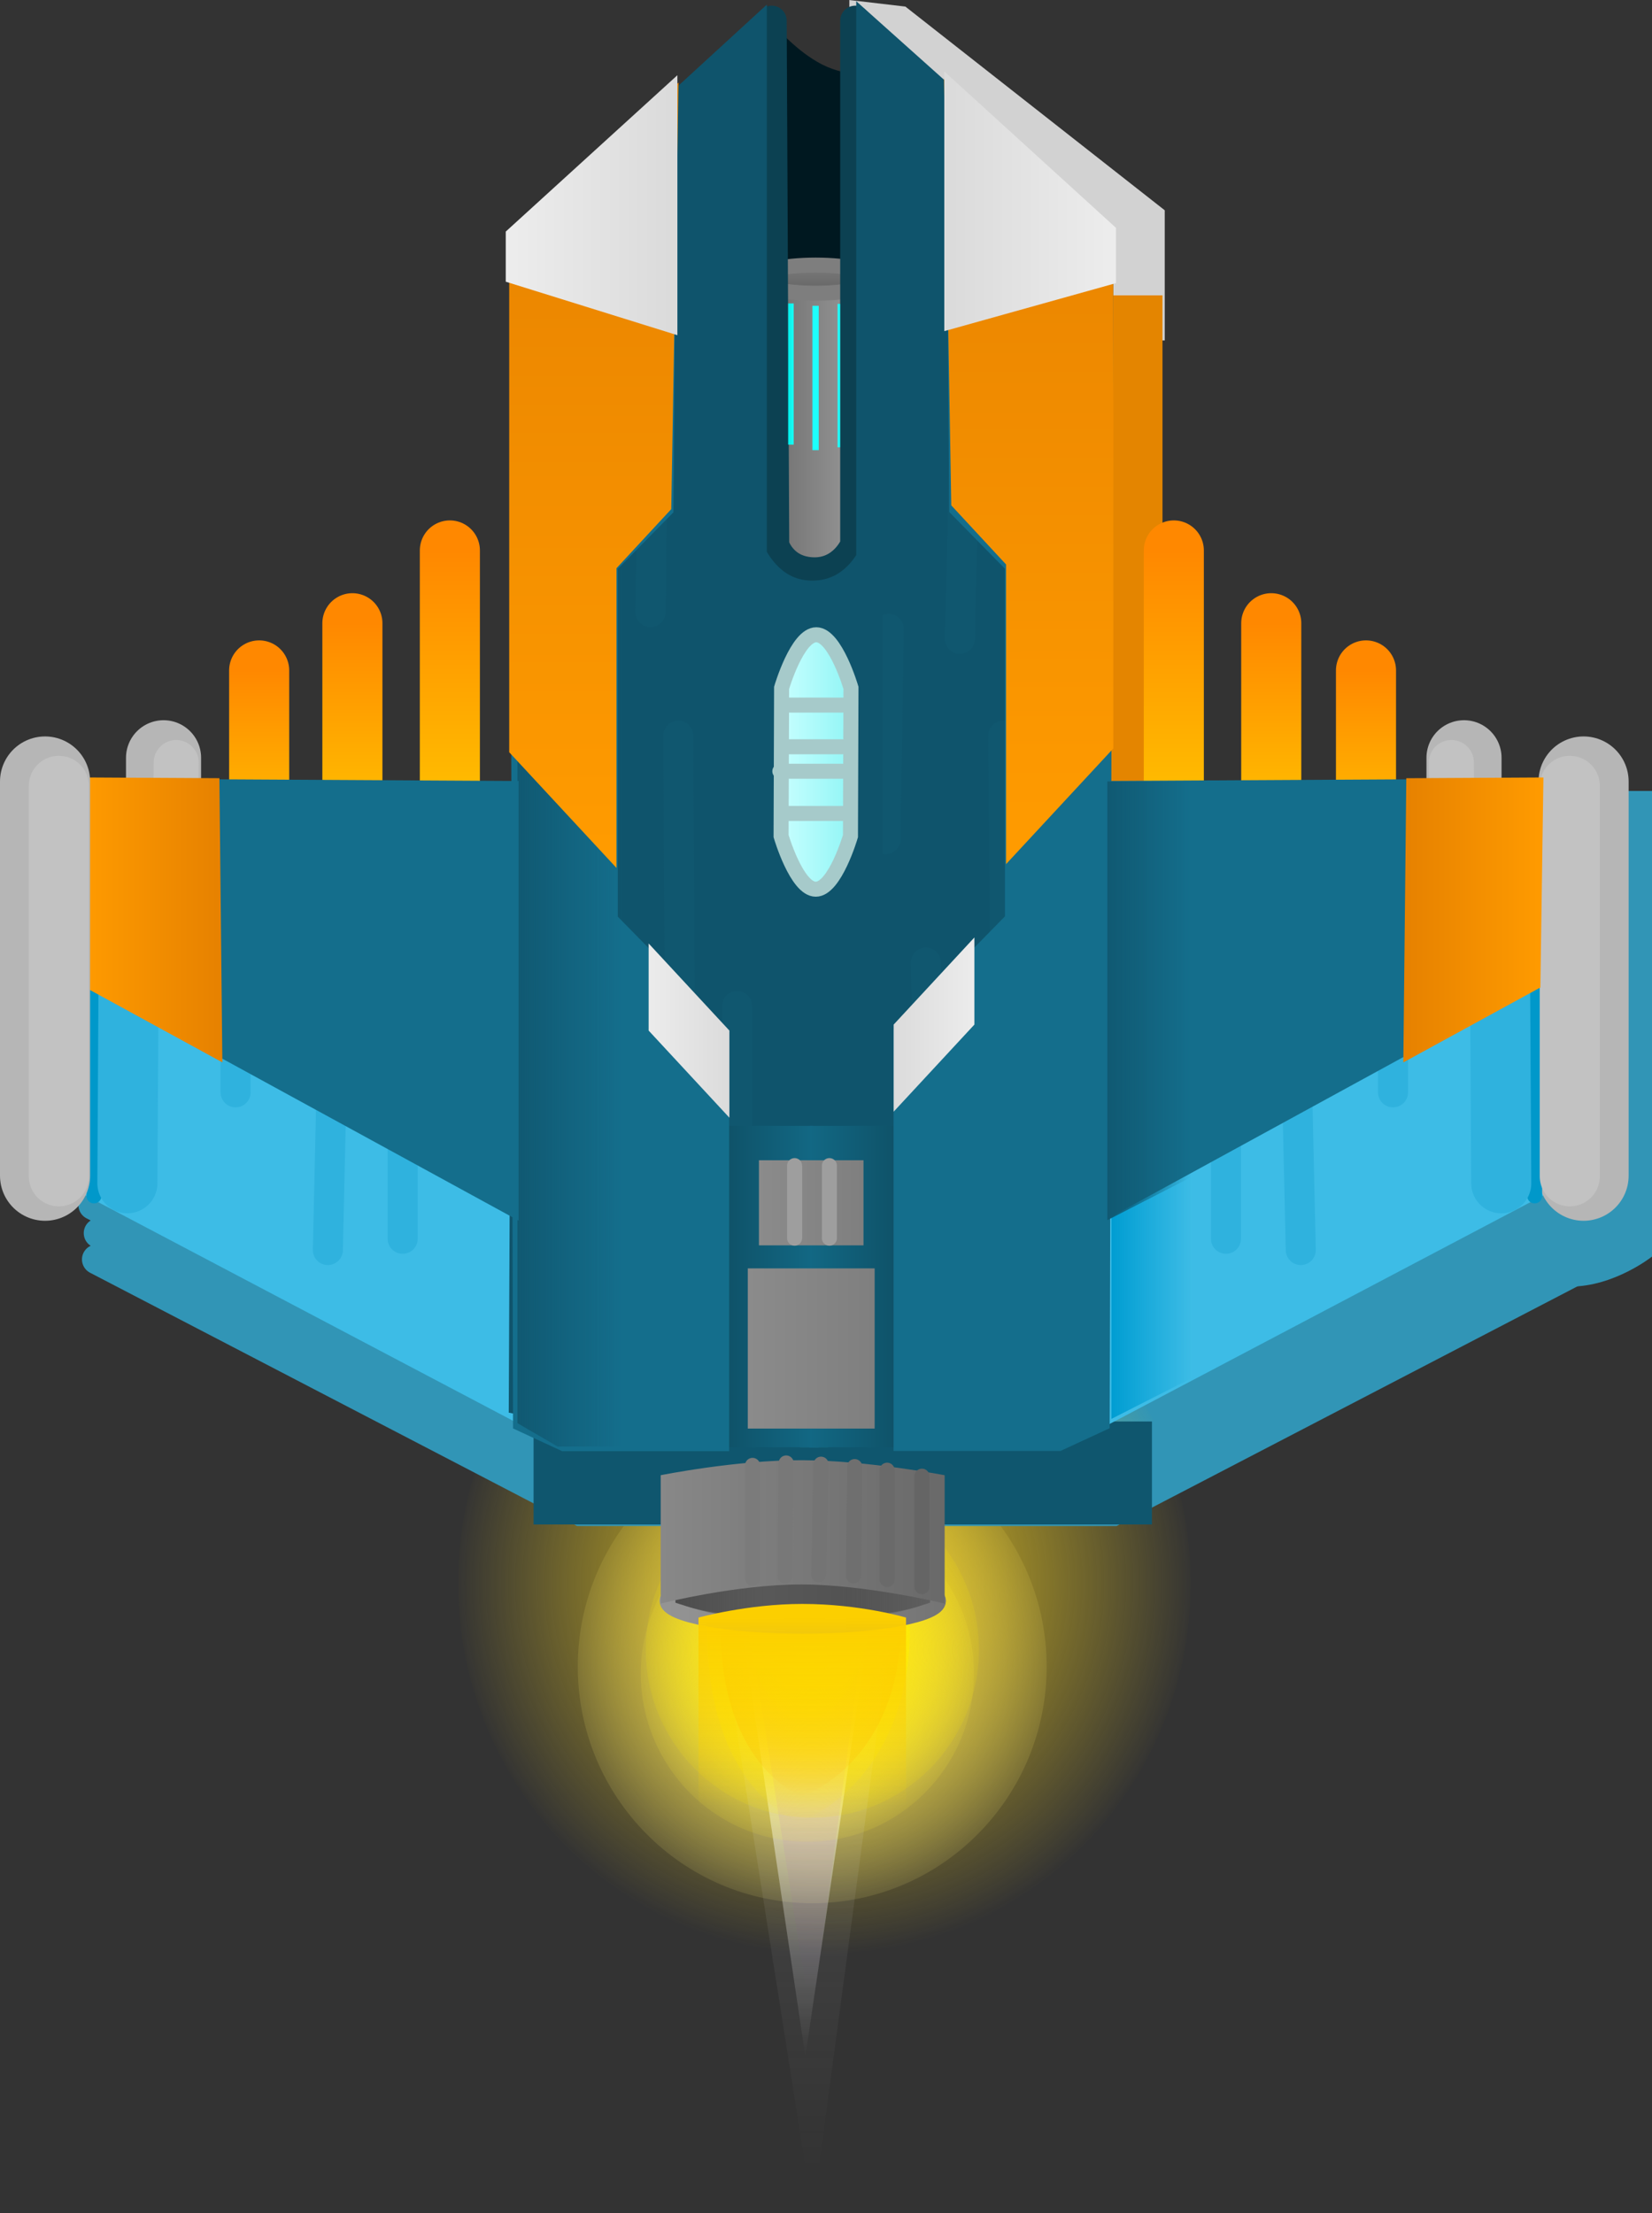 <svg version="1.1" xmlns="http://www.w3.org/2000/svg" xmlns:xlink="http://www.w3.org/1999/xlink" width="54.999" height="73.679" viewBox="0,0,54.999,73.679"><rect x="0" y="0" width="54.999" height="73.679" fill="#333333" stroke="none"/><defs><radialGradient cx="240.014" cy="208.211" r="8.898" gradientUnits="userSpaceOnUse" id="color-1"><stop offset="0" stop-color="#fff696"/><stop offset="1" stop-color="#fff696" stop-opacity="0"/></radialGradient><radialGradient cx="240.418" cy="205.428" r="12.355" gradientUnits="userSpaceOnUse" id="color-2"><stop offset="0" stop-color="#fcd81d"/><stop offset="1" stop-color="#fcd81d" stop-opacity="0"/></radialGradient><linearGradient x1="239.784" y1="204.322" x2="239.784" y2="221.186" gradientUnits="userSpaceOnUse" id="color-3"><stop offset="0" stop-color="#ffffff"/><stop offset="1" stop-color="#ffffff" stop-opacity="0"/></linearGradient><radialGradient cx="239.854" cy="208.445" r="6.322" gradientUnits="userSpaceOnUse" id="color-4"><stop offset="0" stop-color="#ffee35"/><stop offset="1" stop-color="#ffee35" stop-opacity="0"/></radialGradient><linearGradient x1="239.194" y1="125" x2="239.194" y2="219.026" gradientUnits="userSpaceOnUse" id="color-5"><stop offset="0" stop-color="#a300f2"/><stop offset="1" stop-color="#a300f2" stop-opacity="0"/></linearGradient><linearGradient x1="238.956" y1="96.982" x2="238.956" y2="225.002" gradientUnits="userSpaceOnUse" id="color-6"><stop offset="0" stop-color="#f1f1f1"/><stop offset="1" stop-color="#f1f1f1" stop-opacity="0"/></linearGradient><linearGradient x1="239.964" y1="204.618" x2="239.964" y2="212.526" gradientUnits="userSpaceOnUse" id="color-7"><stop offset="0" stop-color="#ff4f00"/><stop offset="1" stop-color="#ff4f00" stop-opacity="0"/></linearGradient><linearGradient x1="239.896" y1="204.865" x2="239.896" y2="210.211" gradientUnits="userSpaceOnUse" id="color-8"><stop offset="0" stop-color="#ffd400"/><stop offset="1" stop-color="#ffd400" stop-opacity="0"/></linearGradient><linearGradient x1="239.894" y1="204.507" x2="239.894" y2="213.389" gradientUnits="userSpaceOnUse" id="color-9"><stop offset="0" stop-color="#ffee00"/><stop offset="1" stop-color="#ffee00" stop-opacity="0"/></linearGradient><linearGradient x1="239.821" y1="204.434" x2="239.821" y2="208.321" gradientUnits="userSpaceOnUse" id="color-10"><stop offset="0" stop-color="#ffee00"/><stop offset="1" stop-color="#ffee00" stop-opacity="0"/></linearGradient><linearGradient x1="241.864" y1="204.507" x2="241.864" y2="208.394" gradientUnits="userSpaceOnUse" id="color-11"><stop offset="0" stop-color="#ffee00"/><stop offset="1" stop-color="#ffee00" stop-opacity="0"/></linearGradient><linearGradient x1="237.779" y1="204.507" x2="237.779" y2="208.394" gradientUnits="userSpaceOnUse" id="color-12"><stop offset="0" stop-color="#ffee00"/><stop offset="1" stop-color="#ffee00" stop-opacity="0"/></linearGradient><radialGradient cx="240.018" cy="207.643" r="6.322" gradientUnits="userSpaceOnUse" id="color-13"><stop offset="0" stop-color="#feea00"/><stop offset="1" stop-color="#feea00" stop-opacity="0"/></radialGradient><linearGradient x1="235.182" y1="206.021" x2="244.216" y2="206.021" gradientUnits="userSpaceOnUse" id="color-14"><stop offset="0" stop-color="#5f5f5f"/><stop offset="1" stop-color="#4c4c4c"/></linearGradient><linearGradient x1="235.182" y1="206.021" x2="244.216" y2="206.021" gradientUnits="userSpaceOnUse" id="color-15"><stop offset="0" stop-color="#949494"/><stop offset="1" stop-color="#757575"/></linearGradient><linearGradient x1="235.46" y1="204.219" x2="238.391" y2="204.219" gradientUnits="userSpaceOnUse" id="color-16"><stop offset="0" stop-color="#4c4c4c"/><stop offset="1" stop-color="#4c4c4c" stop-opacity="0"/></linearGradient><linearGradient x1="243.936" y1="204.219" x2="241.005" y2="204.219" gradientUnits="userSpaceOnUse" id="color-17"><stop offset="0" stop-color="#5f5f5f"/><stop offset="1" stop-color="#5f5f5f" stop-opacity="0"/></linearGradient><linearGradient x1="239.682" y1="206.576" x2="239.682" y2="212.849" gradientUnits="userSpaceOnUse" id="color-18"><stop offset="0" stop-color="#fccf00"/><stop offset="1" stop-color="#fccf00" stop-opacity="0"/></linearGradient><linearGradient x1="221.601" y1="175.042" x2="221.601" y2="181.167" gradientUnits="userSpaceOnUse" id="color-19"><stop offset="0" stop-color="#ff8800"/><stop offset="1" stop-color="#ffc500"/></linearGradient><linearGradient x1="258.45" y1="175.042" x2="258.45" y2="181.167" gradientUnits="userSpaceOnUse" id="color-20"><stop offset="0" stop-color="#ff8800"/><stop offset="1" stop-color="#ffc500"/></linearGradient><linearGradient x1="227.95" y1="171.048" x2="227.95" y2="180.498" gradientUnits="userSpaceOnUse" id="color-21"><stop offset="0" stop-color="#ff8800"/><stop offset="1" stop-color="#ffc500"/></linearGradient><linearGradient x1="224.705" y1="173.471" x2="224.705" y2="180.619" gradientUnits="userSpaceOnUse" id="color-22"><stop offset="0" stop-color="#ff8800"/><stop offset="1" stop-color="#ffc500"/></linearGradient><linearGradient x1="252.052" y1="171.048" x2="252.052" y2="180.498" gradientUnits="userSpaceOnUse" id="color-23"><stop offset="0" stop-color="#ff8800"/><stop offset="1" stop-color="#ffc500"/></linearGradient><linearGradient x1="255.296" y1="173.471" x2="255.296" y2="180.619" gradientUnits="userSpaceOnUse" id="color-24"><stop offset="0" stop-color="#ff8800"/><stop offset="1" stop-color="#ffc500"/></linearGradient><linearGradient x1="237.41" y1="167.871" x2="242.766" y2="167.871" gradientUnits="userSpaceOnUse" id="color-25"><stop offset="0" stop-color="#5f5f5f"/><stop offset="1" stop-color="#a8a8a8"/></linearGradient><linearGradient x1="240.129" y1="161.548" x2="240.129" y2="162.484" gradientUnits="userSpaceOnUse" id="color-26"><stop offset="0" stop-color="#7a7a7a"/><stop offset="1" stop-color="#646464"/></linearGradient><linearGradient x1="239.212" y1="165.175" x2="239.397" y2="165.175" gradientUnits="userSpaceOnUse" id="color-27"><stop offset="0" stop-color="#00eeec"/><stop offset="1" stop-color="#1cfff4"/></linearGradient><linearGradient x1="236.514" y1="195.555" x2="240.037" y2="195.555" gradientUnits="userSpaceOnUse" id="color-28"><stop offset="0" stop-color="#0e4d62"/><stop offset="1" stop-color="#126884"/></linearGradient><linearGradient x1="243.467" y1="195.555" x2="239.944" y2="195.555" gradientUnits="userSpaceOnUse" id="color-29"><stop offset="0" stop-color="#0e4d62"/><stop offset="1" stop-color="#126884"/></linearGradient><linearGradient x1="230.2" y1="179.103" x2="233.702" y2="179.103" gradientUnits="userSpaceOnUse" id="color-30"><stop offset="0" stop-color="#105972"/><stop offset="1" stop-color="#105972" stop-opacity="0"/></linearGradient><linearGradient x1="215.713" y1="183.348" x2="220.376" y2="183.348" gradientUnits="userSpaceOnUse" id="color-31"><stop offset="0" stop-color="#ff9b00"/><stop offset="1" stop-color="#e68100"/></linearGradient><linearGradient x1="249.976" y1="193.405" x2="252.654" y2="193.405" gradientUnits="userSpaceOnUse" id="color-32"><stop offset="0" stop-color="#009dd2"/><stop offset="1" stop-color="#009dd2" stop-opacity="0"/></linearGradient><linearGradient x1="238.978" y1="178.09" x2="241.304" y2="178.09" gradientUnits="userSpaceOnUse" id="color-33"><stop offset="0" stop-color="#c7ffff"/><stop offset="1" stop-color="#91f5f5"/></linearGradient><linearGradient x1="249.84" y1="189.165" x2="252.621" y2="189.165" gradientUnits="userSpaceOnUse" id="color-34"><stop offset="0" stop-color="#105972"/><stop offset="1" stop-color="#105972" stop-opacity="0"/></linearGradient><linearGradient x1="238.24" y1="192.766" x2="241.721" y2="192.766" gradientUnits="userSpaceOnUse" id="color-35"><stop offset="0" stop-color="#8b8b8b"/><stop offset="1" stop-color="#7f7f7f"/></linearGradient><linearGradient x1="264.357" y1="183.348" x2="259.694" y2="183.348" gradientUnits="userSpaceOnUse" id="color-36"><stop offset="0" stop-color="#ff9b00"/><stop offset="1" stop-color="#e68100"/></linearGradient><linearGradient x1="232.624" y1="156.167" x2="232.624" y2="180.979" gradientUnits="userSpaceOnUse" id="color-37"><stop offset="0" stop-color="#e68100"/><stop offset="1" stop-color="#ff9b00"/></linearGradient><linearGradient x1="232.624" y1="156.167" x2="232.624" y2="180.979" gradientUnits="userSpaceOnUse" id="color-38"><stop offset="0" stop-color="#e68100"/><stop offset="1" stop-color="#ff9b00"/></linearGradient><linearGradient x1="247.34" y1="156.042" x2="247.34" y2="180.854" gradientUnits="userSpaceOnUse" id="color-39"><stop offset="0" stop-color="#e68100"/><stop offset="1" stop-color="#ff9b00"/></linearGradient><linearGradient x1="247.34" y1="156.042" x2="247.34" y2="180.854" gradientUnits="userSpaceOnUse" id="color-40"><stop offset="0" stop-color="#e68100"/><stop offset="1" stop-color="#ff9b00"/></linearGradient><linearGradient x1="234.568" y1="187.033" x2="237.256" y2="187.033" gradientUnits="userSpaceOnUse" id="color-41"><stop offset="0" stop-color="#ececec"/><stop offset="1" stop-color="#dbdbdb"/></linearGradient><linearGradient x1="235.912" y1="183.333" x2="235.912" y2="187.033" gradientUnits="userSpaceOnUse" id="color-42"><stop offset="0" stop-color="#000000" stop-opacity="0"/><stop offset="1" stop-color="#000000" stop-opacity="0"/></linearGradient><linearGradient x1="242.725" y1="186.833" x2="245.414" y2="186.833" gradientUnits="userSpaceOnUse" id="color-43"><stop offset="0" stop-color="#dbdbdb"/><stop offset="1" stop-color="#ececec"/></linearGradient><linearGradient x1="244.07" y1="183.133" x2="244.07" y2="186.833" gradientUnits="userSpaceOnUse" id="color-44"><stop offset="0" stop-color="#000000" stop-opacity="0"/><stop offset="1" stop-color="#000000" stop-opacity="0"/></linearGradient><linearGradient x1="230.06" y1="159.667" x2="235.275" y2="159.667" gradientUnits="userSpaceOnUse" id="color-45"><stop offset="0" stop-color="#ececec"/><stop offset="1" stop-color="#dbdbdb"/></linearGradient><linearGradient x1="230.06" y1="159.667" x2="235.275" y2="159.667" gradientUnits="userSpaceOnUse" id="color-46"><stop offset="0" stop-color="#ececec"/><stop offset="1" stop-color="#dbdbdb"/></linearGradient><linearGradient x1="244.66" y1="159.542" x2="249.875" y2="159.542" gradientUnits="userSpaceOnUse" id="color-47"><stop offset="0" stop-color="#dbdbdb"/><stop offset="1" stop-color="#ececec"/></linearGradient><linearGradient x1="244.66" y1="159.542" x2="249.875" y2="159.542" gradientUnits="userSpaceOnUse" id="color-48"><stop offset="0" stop-color="#dbdbdb"/><stop offset="1" stop-color="#ececec"/></linearGradient><linearGradient x1="237.869" y1="197.616" x2="242.092" y2="197.616" gradientUnits="userSpaceOnUse" id="color-49"><stop offset="0" stop-color="#8b8b8b"/><stop offset="1" stop-color="#7f7f7f"/></linearGradient><linearGradient x1="234.969" y1="203.973" x2="244.424" y2="203.973" gradientUnits="userSpaceOnUse" id="color-50"><stop offset="0" stop-color="#888888"/><stop offset="1" stop-color="#696969"/></linearGradient></defs><g transform="translate(-212.973,-152.722)"><g data-paper-data="{&quot;isPaintingLayer&quot;:true}" fill-rule="nonzero" stroke-linejoin="miter" stroke-miterlimit="10" stroke-dasharray="" stroke-dashoffset="0" style="mix-blend-mode: normal"><path d="M248.917,200.389v-2.667h4.833v2.667z" fill="#3195b6" stroke="none" stroke-width="NaN" stroke-linecap="butt"/><path d="M216.1,194.667v-4.6h48.2v4.6c0,0 -16.817,7.8 -24.8,7.8c-8.083,0 -23.4,-7.8 -23.4,-7.8z" fill="#3195b6" stroke="none" stroke-width="NaN" stroke-linecap="butt"/><path d="M241.25,164.056v-11.333l1.865,0.218l8.635,6.782v4.333z" fill="#d2d2d2" stroke="none" stroke-width="0" stroke-linecap="butt"/><path d="M249.592,179.222v-16.667h2.083v16.667z" fill="#e48500" stroke="none" stroke-width="0" stroke-linecap="butt"/><path d="M215.995,194.556v-15.5h51.978v15.5c0,0 -1.253,1 -2.722,1c-6.25,0 -49.255,-1 -49.255,-1z" fill="#3195b6" stroke="none" stroke-width="NaN" stroke-linecap="butt"/><path d="M247.819,208.211c0,4.349 -3.495,7.874 -7.805,7.874c-4.311,0 -7.805,-3.526 -7.805,-7.874c0,-4.349 3.495,-7.874 7.805,-7.874c4.311,0 7.805,3.526 7.805,7.874z" fill="url(#color-1)" stroke="none" stroke-width="0" stroke-linecap="butt"/><path d="M252.608,205.428c0,6.823 -5.458,12.355 -12.19,12.355c-6.732,0 -12.19,-5.531 -12.19,-12.355c0,-6.823 5.458,-12.355 12.19,-12.355c6.732,0 12.19,5.531 12.19,12.355z" fill="url(#color-2)" stroke="none" stroke-width="0" stroke-linecap="butt"/><path d="M242.284,204.322l-2.5,16.864l-2.5,-16.864z" fill="url(#color-3)" stroke="#000000" stroke-width="0" stroke-linecap="round"/><path d="M245.399,208.445c0,3.09 -2.483,5.595 -5.546,5.595c-3.063,0 -5.546,-2.505 -5.546,-5.595c0,-3.09 2.483,-5.595 5.546,-5.595c3.063,0 5.546,2.505 5.546,5.595z" fill="url(#color-4)" stroke="none" stroke-width="0" stroke-linecap="butt"/><g stroke="#000000" stroke-width="0" stroke-linecap="round"><path d="M241.981,205.121l-1.998,14.932l-2.352,-14.932z" fill="url(#color-5)"/><path d="M242.75,206.07l-2.72,20.331l-3.202,-20.331z" fill="url(#color-6)"/><path d="M241.063,204.618c0,0 1.971,0.547 1.904,2.416c-0.161,4.468 -3.295,5.491 -3.295,5.491c0,0 -2.644,-0.91 -2.709,-5.491c-0.028,-1.951 1.831,-2.416 1.831,-2.416z" fill="url(#color-7)"/><path d="M240.639,204.865c0,0 1.332,0.37 1.287,1.633c-0.109,3.021 -2.227,3.712 -2.227,3.712c0,0 -1.787,-0.615 -1.831,-3.712c-0.019,-1.319 1.237,-1.633 1.237,-1.633z" fill="url(#color-8)"/><path d="M241.128,204.507c0,0 2.214,0.614 2.138,2.714c-0.181,5.019 -3.701,6.168 -3.701,6.168c0,0 -2.97,-1.022 -3.043,-6.168c-0.031,-2.191 2.056,-2.714 2.056,-2.714z" fill="url(#color-9)"/><path d="M240.361,204.434c0,0 0.969,0.269 0.936,1.188c-0.079,2.196 -1.62,2.7 -1.62,2.7c0,0 -1.3,-0.447 -1.332,-2.7c-0.014,-0.959 0.9,-1.188 0.9,-1.188z" fill="url(#color-10)"/><path d="M242.404,204.507c0,0 0.969,0.269 0.936,1.188c-0.079,2.196 -1.62,2.7 -1.62,2.7c0,0 -1.3,-0.447 -1.332,-2.7c-0.014,-0.959 0.9,-1.188 0.9,-1.188z" fill="url(#color-11)"/><path d="M238.319,204.507c0,0 0.969,0.269 0.936,1.188c-0.079,2.196 -1.62,2.7 -1.62,2.7c0,0 -1.3,-0.447 -1.332,-2.7c-0.014,-0.959 0.9,-1.188 0.9,-1.188z" fill="url(#color-12)"/></g><path d="M245.564,207.643c0,3.09 -2.483,5.595 -5.546,5.595c-3.063,0 -5.546,-2.505 -5.546,-5.595c0,-3.09 2.483,-5.595 5.546,-5.595c3.063,0 5.546,2.505 5.546,5.595z" fill="url(#color-13)" stroke="none" stroke-width="0" stroke-linecap="butt"/><path d="M244.216,206.021c0,0.464 -2.022,0.841 -4.517,0.841c-2.495,0 -4.517,-0.376 -4.517,-0.841c0,-0.464 2.022,-0.841 4.517,-0.841c2.495,0 4.517,0.376 4.517,0.841z" fill="url(#color-14)" stroke="url(#color-15)" stroke-width="0.5" stroke-linecap="butt"/><path d="M235.46,206.081v-3.724h2.931l0.034,4.207c0,0 -1.151,-0.044 -1.668,-0.128c-0.467,-0.076 -1.298,-0.355 -1.298,-0.355z" fill="url(#color-16)" stroke="none" stroke-width="0" stroke-linecap="butt"/><path d="M242.639,206.436c-0.517,0.084 -1.668,0.128 -1.668,0.128l0.034,-4.207h2.931v3.724c0,0 -0.831,0.279 -1.298,0.355z" data-paper-data="{&quot;index&quot;:null}" fill="url(#color-17)" stroke="none" stroke-width="0" stroke-linecap="butt"/><path d="M237.525,200.819v-6h2.5v6z" fill="#0098ca" stroke="none" stroke-width="0" stroke-linecap="butt"/><path d="M239.976,200.819v-6h2.5v6z" fill="#0098ca" stroke="none" stroke-width="0" stroke-linecap="butt"/><path d="M236.227,212.849v-6.273c0,0 1.638,-0.455 3.455,-0.455c1.938,0 3.455,0.455 3.455,0.455v6.273z" fill="url(#color-18)" stroke="none" stroke-width="0" stroke-linecap="butt"/><g><g fill="none" stroke="#3195b6" stroke-width="1" stroke-linecap="round"><path d="M240.956,203.026h-8.649l-16.105,-8.375"/><path d="M241.015,202.151h-8.649l-16.105,-8.375"/><path d="M240.837,201.214h-8.649l-16.105,-8.375"/></g><g fill="none" stroke="#3195b6" stroke-width="1" stroke-linecap="round"><path d="M266.131,194.651l-16.105,8.375h-8.649"/><path d="M266.071,193.776l-16.105,8.375h-8.649"/><path d="M266.25,192.839l-16.105,8.375h-8.649"/></g><path d="M230.737,203.476v-3.429h20.587v3.429z" fill="#0f566e" stroke="none" stroke-width="0" stroke-linecap="butt"/></g><g><g><path d="M238.327,153.138c0,0 0.816,0.912 1.433,1.364c0.617,0.452 0.967,0.538 1.348,0.636c0.382,0.099 0.758,-0.091 0.758,-0.091l1.264,16.909l-7.837,1.364z" fill="#001820" stroke="#ff0000" stroke-width="0" stroke-linecap="round"/><path d="M221.601,175.042v6.125" fill="none" stroke="url(#color-19)" stroke-width="2" stroke-linecap="round"/><path d="M258.45,175.042v6.125" fill="none" stroke="url(#color-20)" stroke-width="2" stroke-linecap="round"/><g><g><path d="M218.418,177.95v4.091" fill="none" stroke="#b6b6b6" stroke-width="2.5" stroke-linecap="round"/><path d="M219.787,179.109v3.917" fill="none" stroke="#115e78" stroke-width="0.5" stroke-linecap="round"/><path d="M219.977,183.245v-4.318h1.475v4.318z" fill="#136985" stroke="none" stroke-width="0" stroke-linecap="butt"/></g><path d="M218.839,178.109l-0.042,4.182" fill="none" stroke="#c2c2c2" stroke-width="1.5" stroke-linecap="round"/></g><g data-paper-data="{&quot;index&quot;:null}"><g><path d="M261.713,177.95v4.091" fill="none" stroke="#b6b6b6" stroke-width="2.5" stroke-linecap="round"/><path d="M260.344,179.109v3.917" fill="none" stroke="#115e78" stroke-width="0.5" stroke-linecap="round"/><path d="M258.679,183.245v-4.318h1.475v4.318z" fill="#136985" stroke="none" stroke-width="0" stroke-linecap="butt"/></g><path d="M261.334,182.291l-0.042,-4.182" fill="none" stroke="#c2c2c2" stroke-width="1.5" stroke-linecap="round"/></g><g fill="none" stroke-width="2" stroke-linecap="round"><path d="M227.95,180.498v-9.45" stroke="url(#color-21)"/><path d="M224.705,180.619v-7.148" stroke="url(#color-22)"/></g><g data-paper-data="{&quot;index&quot;:null}" fill="none" stroke-width="2" stroke-linecap="round"><path d="M252.052,180.498v-9.45" stroke="url(#color-23)"/><path d="M255.296,180.619v-7.148" stroke="url(#color-24)"/></g><path d="M237.41,173.77v-11.798h5.356v11.798z" fill="url(#color-25)" stroke="none" stroke-width="0" stroke-linecap="butt"/><path d="M242.125,162.016c0,0.258 -0.894,0.468 -1.997,0.468c-1.103,0 -1.997,-0.209 -1.997,-0.468c0,-0.258 0.894,-0.468 1.997,-0.468c1.103,0 1.997,0.209 1.997,0.468z" fill="url(#color-26)" stroke="#7e7e7e" stroke-width="0.5" stroke-linecap="butt"/><path d="M215.679,178.865l24.447,0.125l-0.044,21.914l-8.434,-0.039l-16.364,-8.625z" fill="#3dbce6" stroke="#b6b6b6" stroke-width="0" stroke-linecap="round"/><path d="M216.114,178.946l-0.012,13.59" fill="none" stroke="#0098ca" stroke-width="0.5" stroke-linecap="round"/><path d="M217.214,192.115l0.071,-12.231" fill="none" stroke="#2fb2de" stroke-width="2" stroke-linecap="round"/><path d="M216.401,180.248v-1.357h1.788v1.357z" fill="#00bcfb" stroke="none" stroke-width="0" stroke-linecap="butt"/><path d="M238.914,180.319v19.286" fill="none" stroke="#3195b6" stroke-width="2.5" stroke-linecap="round"/><path d="M237.789,183.748v-4.714h2.318v4.714z" fill="#f00000" stroke="none" stroke-width="0" stroke-linecap="butt"/><path d="M229.624,191.901v-7.188" fill="none" stroke="#00bcfb" stroke-width="1" stroke-linecap="round"/><path d="M231.304,192.464l0.116,-8.688" fill="none" stroke="#f50000" stroke-width="1" stroke-linecap="round"/><path d="M220.817,181.151v7.938" fill="none" stroke="#2fb2de" stroke-width="1" stroke-linecap="round"/><path d="M226.379,193.964v-11.875" fill="none" stroke="#2fb2de" stroke-width="1" stroke-linecap="round"/><path d="M234.201,195.464l0.058,-11.188" fill="none" stroke="#fa0000" stroke-width="1" stroke-linecap="round"/><path d="M224.004,189.214l-0.116,5.125" fill="none" stroke="#2fb2de" stroke-width="1" stroke-linecap="round"/><path d="M236.518,192.401l-0.058,-11" fill="none" stroke="#fa0000" stroke-width="1" stroke-linecap="round"/><path d="M264.883,192.24l-16.364,8.625l-8.434,0.039l-0.044,-21.914l24.447,-0.125z" fill="#3dbce6" stroke="#b6b6b6" stroke-width="0" stroke-linecap="round"/><path d="M265.694,191.865v-13.125" fill="none" stroke="#b6b6b6" stroke-width="3" stroke-linecap="round"/><path d="M264.064,192.536l-0.012,-13.59" fill="none" stroke="#0098ca" stroke-width="0.5" stroke-linecap="round"/><path d="M265.235,191.885v-13" fill="none" stroke="#c2c2c2" stroke-width="2" stroke-linecap="round"/><path d="M262.882,179.885l0.071,12.231" fill="none" stroke="#2fb2de" stroke-width="2" stroke-linecap="round"/><path d="M261.978,180.248v-1.357h1.788v1.357z" fill="#00b1ec" stroke="none" stroke-width="0" stroke-linecap="butt"/><path d="M241.253,180.319v19.286" fill="none" stroke="#3195b6" stroke-width="2.5" stroke-linecap="round"/><path d="M240.061,183.748v-4.714h2.318v4.714z" fill="#f00000" stroke="none" stroke-width="0" stroke-linecap="butt"/><path d="M250.543,191.901v-7.188" fill="none" stroke="#00bcfb" stroke-width="1" stroke-linecap="round"/><path d="M248.863,192.464l-0.116,-8.688" fill="none" stroke="#f50000" stroke-width="1" stroke-linecap="round"/><path d="M259.35,189.089v-7.938" fill="none" stroke="#2fb2de" stroke-width="1" stroke-linecap="round"/><path d="M253.788,182.089v11.875" fill="none" stroke="#2fb2de" stroke-width="1" stroke-linecap="round"/><path d="M245.908,184.276l0.058,11.188" fill="none" stroke="#fa0000" stroke-width="1" stroke-linecap="round"/><path d="M256.163,189.214l0.116,5.125" fill="none" stroke="#2fb2de" stroke-width="1" stroke-linecap="round"/><path d="M243.649,192.401l0.058,-11" fill="none" stroke="#fa0000" stroke-width="1" stroke-linecap="round"/><path d="M240.859,167.613v-4.774h0.239v4.774z" fill="#1dfffb" stroke="none" stroke-width="0" stroke-linecap="butt"/><path d="M241.445,153.411v17.455c0,0 -0.382,0.959 -1.433,0.909c-1.027,-0.049 -1.264,-0.909 -1.264,-0.909l-0.084,-17.455" fill="none" stroke="#0c4152" stroke-width="1" stroke-linecap="round"/><path d="M231.165,198.728l0.167,-37.581l5.92,-5.429v15.663c0,0 0.742,1.921 2.76,1.921c1.983,0 2.717,-1.791 2.717,-1.791v-15.953l6.068,5.429l-0.2,37.762l-2.73,0.711l-10.724,0.057z" fill="#0f546c" stroke="#0f546c" stroke-width="2.5" stroke-linecap="round"/><path d="M235.659,195.548l-0.103,-18.333" fill="none" stroke="#10576f" stroke-width="1" stroke-linecap="round"/><path d="M246.474,188.992l-0.103,-11.778" fill="none" stroke="#10576f" stroke-width="1" stroke-linecap="round"/><path d="M243.796,184.77l0.206,10.667" fill="none" stroke="#10576f" stroke-width="1" stroke-linecap="round"/><path d="M237.513,186.214v13.333" fill="none" stroke="#10576f" stroke-width="1" stroke-linecap="round"/><path d="M242.457,180.659l0.103,-7" fill="none" stroke="#10576f" stroke-width="1" stroke-linecap="round"/><path d="M234.629,173.103l0.206,-13.778" fill="none" stroke="#10576f" stroke-width="1" stroke-linecap="round"/><path d="M247.71,160.325l-0.206,12.111" fill="none" stroke="#fa0000" stroke-width="1" stroke-linecap="round"/><path d="M244.929,173.992l0.309,-13" fill="none" stroke="#10576f" stroke-width="1" stroke-linecap="round"/><path d="M239.212,167.525v-4.7h0.185v4.7z" fill="url(#color-27)" stroke="none" stroke-width="0" stroke-linecap="butt"/><path d="M240.021,167.709v-4.806h0.209v4.806z" fill="#1dfffb" stroke="none" stroke-width="0" stroke-linecap="butt"/><path d="M238.543,175.832l1.311,-1.057l1.396,0.912v7.723l-1.354,0.547l-1.354,-0.693z" fill="#8cffff" stroke="#7e7e7e" stroke-width="0.5" stroke-linecap="round"/><path d="M241.153,175.694l-1.333,1.125l-1.217,-0.875" fill="none" stroke="#55eded" stroke-width="0.5" stroke-linecap="round"/><path d="M238.836,183.194l0.927,-0.688l1.159,0.812" fill="none" stroke="#55eded" stroke-width="0.5" stroke-linecap="round"/><path d="M240.052,183.632l-0.174,-0.562l-0.058,-6.562l0.058,-1.5" fill="none" stroke="#4fdada" stroke-width="0.5" stroke-linecap="round"/><path d="M238.543,175.832l1.311,-1.057l1.396,0.912v7.723l-1.354,0.547l-1.354,-0.693z" fill="none" stroke="#7e7e7e" stroke-width="0.5" stroke-linecap="round"/><path d="M240.117,176.95l0.861,-0.821l0.022,6.988l-0.905,-0.786z" fill="#5cffff" stroke="none" stroke-width="0" stroke-linecap="round"/><path d="M240.102,182.995l0.642,0.37l-0.478,0.132z" fill="#57f3f3" stroke="#56eeee" stroke-width="0" stroke-linecap="round"/><path d="M239.612,182.321l-0.861,0.664l-0.022,-6.804l0.905,0.786z" data-paper-data="{&quot;index&quot;:null}" fill="#87ffff" stroke="none" stroke-width="0" stroke-linecap="round"/><path d="M236.514,200.905v-10.7h3.523v10.7z" fill="url(#color-28)" stroke="none" stroke-width="0" stroke-linecap="butt"/><path d="M239.944,200.905v-10.7h3.523v10.7z" data-paper-data="{&quot;index&quot;:null}" fill="url(#color-29)" stroke="none" stroke-width="0" stroke-linecap="butt"/><path d="M239.776,183.63l-0.698,-0.343l0.569,-0.37z" data-paper-data="{&quot;index&quot;:null}" fill="#5afbfb" stroke="#56eeee" stroke-width="0" stroke-linecap="round"/><path d="M235.247,156.23l-0.103,13.444l-1.854,1.889v11.778l3.708,3.778v13.667h-5.253l-1.442,-0.667l-0.103,-39.333z" fill="#146e8c" stroke="#146e8c" stroke-width="0.5" stroke-linecap="round"/><path d="M230.2,200.103v-39.444l3.502,-3.333v43.556h-2.163z" fill="url(#color-30)" stroke="none" stroke-width="0" stroke-linecap="butt"/><path d="M249.77,160.778l-0.103,39.333l-1.442,0.667h-5.253v-13.667l3.708,-3.778v-11.778l-1.854,-1.889l-0.103,-13.444z" data-paper-data="{&quot;index&quot;:null}" fill="#146e8c" stroke="#146e8c" stroke-width="0.5" stroke-linecap="round"/><path d="M229.989,192.938l-13.905,-7.6l-0.093,-6.444l13.998,0.078z" fill="#146e8c" stroke="#146e8c" stroke-width="0.5" stroke-linecap="round"/><path d="M220.376,188.091l-4.563,-2.494l-0.101,-6.992l4.565,0.025z" fill="url(#color-31)" stroke="#ff9b00" stroke-width="0" stroke-linecap="round"/><path d="M249.976,199.96v-13.111h2.678v11.749z" fill="url(#color-32)" stroke="none" stroke-width="0" stroke-linecap="butt"/><path d="M249.981,178.972l13.998,-0.078l-0.093,6.444l-13.905,7.6z" data-paper-data="{&quot;index&quot;:null}" fill="#146e8c" stroke="#146e8c" stroke-width="0.5" stroke-linecap="round"/><g fill="none" stroke-linecap="round"><path d="M214.473,191.865v-13.125" stroke="#b6b6b6" stroke-width="3"/><path d="M214.932,178.885v13" stroke="#c2c2c2" stroke-width="2"/></g><path d="M237.905,184.733v-12.5h4.45v12.5z" fill="#0f546c" stroke="none" stroke-width="0" stroke-linecap="butt"/><g stroke="#a6caca" stroke-width="0.5" stroke-linecap="round"><path d="M241.287,180.558c0,0 -0.517,1.768 -1.155,1.768c-0.637,0 -1.155,-1.768 -1.155,-1.768l0.017,-4.935c0,0 0.517,-1.768 1.155,-1.768c0.637,0 1.155,1.768 1.155,1.768z" fill="url(#color-33)"/><path d="M241.1,176.196h-1.994" fill="none"/><path d="M239.106,177.584h1.904" fill="none"/><path d="M239.015,179.804h2.085" fill="none"/><path d="M241.021,178.399h-2.085" fill="none"/></g><path d="M249.84,193.344v-14.607h2.781v13.179z" fill="url(#color-34)" stroke="none" stroke-width="0" stroke-linecap="butt"/><path d="M238.24,194.183v-2.833h3.481v2.833z" fill="url(#color-35)" stroke="none" stroke-width="0" stroke-linecap="butt"/><path d="M239.427,191.528v2.417" fill="none" stroke="#9e9e9e" stroke-width="0.5" stroke-linecap="round"/><path d="M240.586,191.528v2.417" fill="none" stroke="#9e9e9e" stroke-width="0.5" stroke-linecap="round"/><path d="M259.792,178.631l4.565,-0.025l-0.101,6.992l-4.563,2.494z" data-paper-data="{&quot;index&quot;:null}" fill="url(#color-36)" stroke="#ff9b00" stroke-width="0" stroke-linecap="round"/><path d="M235.304,156.042l-0.232,13.531l-1.825,1.969v9.438l-3.071,-3.312v-17z" fill="url(#color-37)" stroke="url(#color-38)" stroke-width="0.5" stroke-linecap="round"/><path d="M249.788,160.542v17l-3.071,3.312v-9.438l-1.825,-1.969l-0.232,-13.531z" data-paper-data="{&quot;index&quot;:null}" fill="url(#color-39)" stroke="url(#color-40)" stroke-width="0.5" stroke-linecap="round"/><path d="M234.568,187.033v-2.9l2.688,2.9v2.9z" fill="url(#color-41)" stroke="url(#color-42)" stroke-width="0" stroke-linecap="butt"/><path d="M242.725,189.733v-2.9l2.688,-2.9v2.9z" data-paper-data="{&quot;index&quot;:null}" fill="url(#color-43)" stroke="url(#color-44)" stroke-width="0" stroke-linecap="butt"/><path d="M235.275,155.792v7.75l-5.214,-1.625v-1.375z" fill="url(#color-45)" stroke="url(#color-46)" stroke-width="0.5" stroke-linecap="round"/><path d="M249.875,160.417v1.542l-5.214,1.458v-7.75z" data-paper-data="{&quot;index&quot;:null}" fill="url(#color-47)" stroke="url(#color-48)" stroke-width="0.5" stroke-linecap="round"/></g><path d="M237.869,200.283v-5.333h4.223v5.333z" fill="url(#color-49)" stroke="none" stroke-width="0" stroke-linecap="butt"/></g><g><path d="M234.969,206.109v-4.273c0,0 2.538,-0.512 4.727,-0.5c2.188,0.012 4.727,0.5 4.727,0.5v4.273c0,0 -2.622,-0.636 -4.773,-0.636c-2.181,0 -4.682,0.636 -4.682,0.636z" fill="url(#color-50)" stroke="none" stroke-width="0" stroke-linecap="butt"/><path d="M243.667,205.548v-3.68" fill="none" stroke="#656565" stroke-width="0.5" stroke-linecap="round"/><path d="M242.507,205.308v-3.64" fill="none" stroke="#6a6a6a" stroke-width="0.5" stroke-linecap="round"/><path d="M241.387,205.188l0.04,-3.64" fill="none" stroke="#6f6f6f" stroke-width="0.5" stroke-linecap="round"/><path d="M240.307,201.468l-0.08,3.68" fill="none" stroke="#747474" stroke-width="0.5" stroke-linecap="round"/><path d="M239.147,201.428l-0.04,3.76" fill="none" stroke="#787878" stroke-width="0.5" stroke-linecap="round"/><path d="M238.027,201.508v3.76" fill="none" stroke="#7b7b7b" stroke-width="0.5" stroke-linecap="round"/></g></g></g></svg>